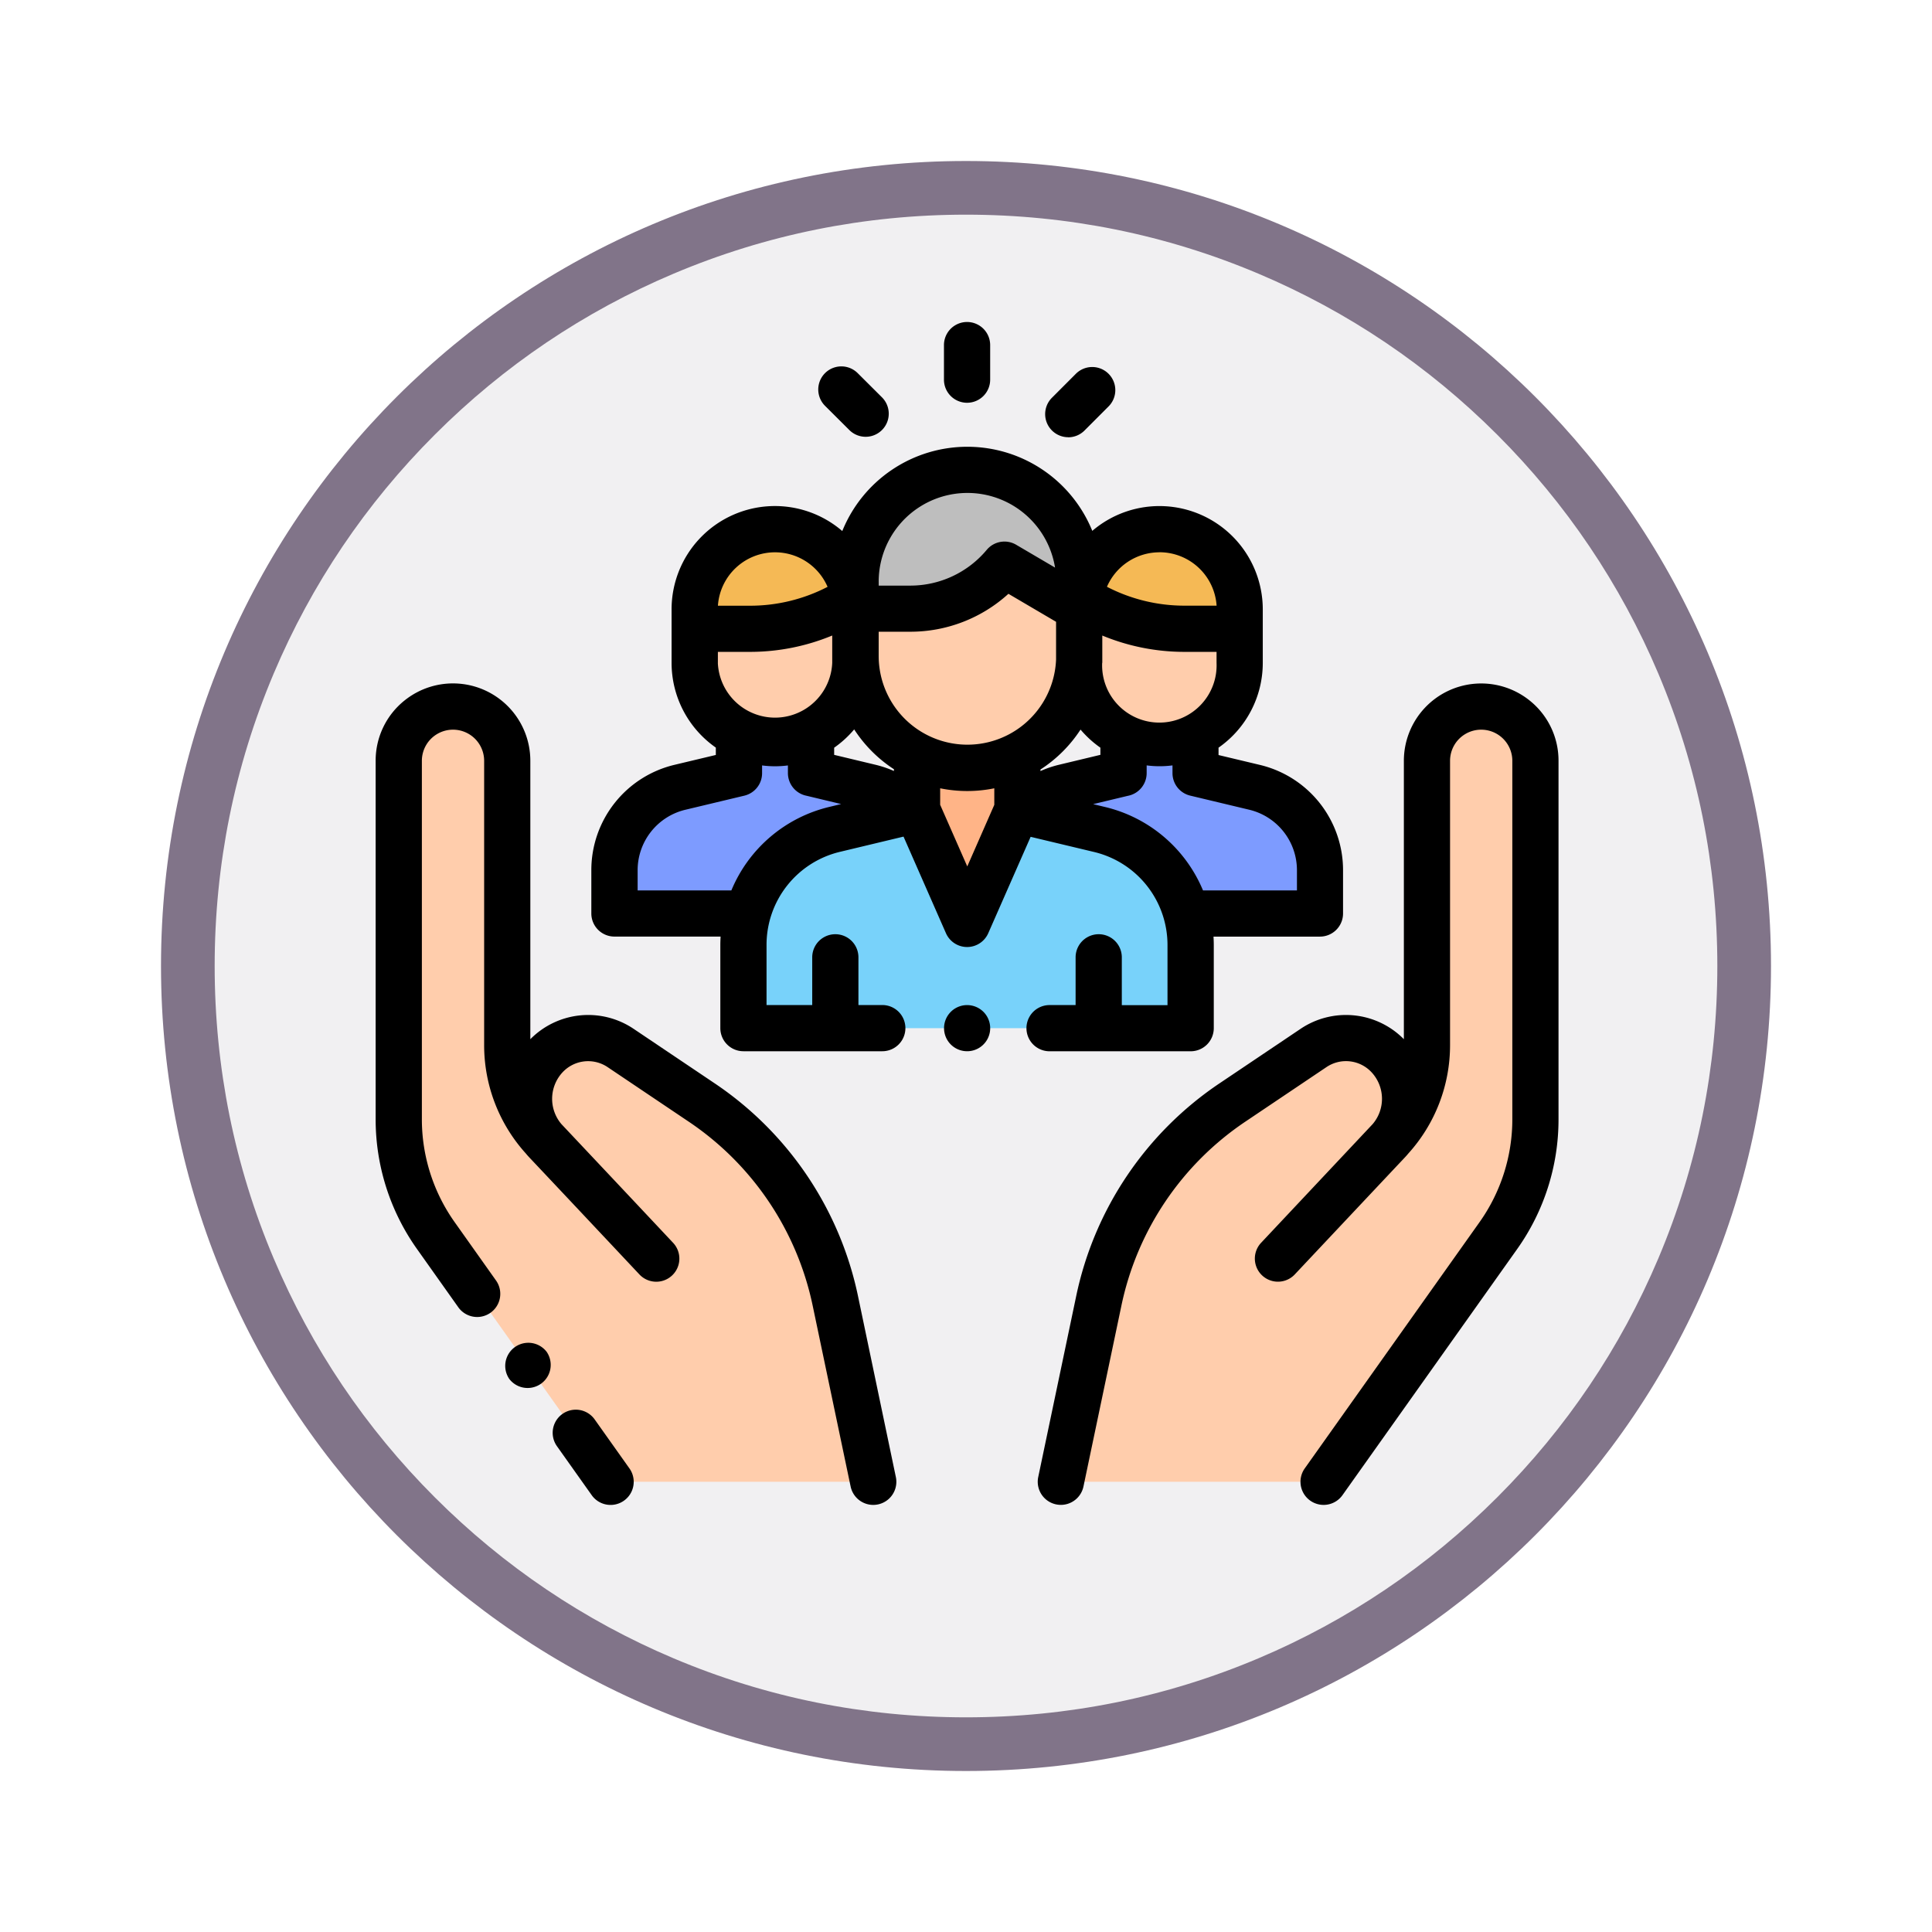 <svg xmlns="http://www.w3.org/2000/svg" xmlns:xlink="http://www.w3.org/1999/xlink" width="108" height="108" viewBox="0 0 108 108">
  <defs>
    <filter id="Trazado_982547" x="0" y="0" width="108" height="108" filterUnits="userSpaceOnUse">
      <feOffset dy="3" input="SourceAlpha"/>
      <feGaussianBlur stdDeviation="3" result="blur"/>
      <feFlood flood-opacity="0.161"/>
      <feComposite operator="in" in2="blur"/>
      <feComposite in="SourceGraphic"/>
    </filter>
  </defs>
  <g id="Grupo_1162605" data-name="Grupo 1162605" transform="translate(-190.637 -306)">
    <g id="Grupo_1162421" data-name="Grupo 1162421" transform="translate(-1.182 -644)">
      <g id="Grupo_1158695" data-name="Grupo 1158695" transform="translate(-419.181 486)">
        <g id="Grupo_1155790" data-name="Grupo 1155790" transform="translate(-5 -3446)">
          <g id="Grupo_1153177" data-name="Grupo 1153177" transform="translate(362 3397)">
            <g id="Grupo_1149598" data-name="Grupo 1149598" transform="translate(80 315)">
              <g id="Grupo_1148770" data-name="Grupo 1148770" transform="translate(-27 -2583)">
                <g id="Grupo_1146954" data-name="Grupo 1146954" transform="translate(-415 -1202)">
                  <g transform="matrix(1, 0, 0, 1, 616, 3983)" filter="url(#Trazado_982547)">
                    <g id="Trazado_982547-2" data-name="Trazado 982547" transform="translate(9 6)" fill="#f1f0f2">
                      <path d="M 45 88.5 C 39.127 88.5 33.43 87.35 28.068 85.082 C 22.889 82.891 18.236 79.755 14.241 75.759 C 10.245 71.764 7.109 67.111 4.918 61.932 C 2.65 56.57 1.5 50.873 1.5 45 C 1.5 39.127 2.65 33.43 4.918 28.068 C 7.109 22.889 10.245 18.236 14.241 14.241 C 18.236 10.245 22.889 7.109 28.068 4.918 C 33.43 2.65 39.127 1.5 45 1.5 C 50.873 1.5 56.57 2.65 61.932 4.918 C 67.111 7.109 71.764 10.245 75.759 14.241 C 79.755 18.236 82.891 22.889 85.082 28.068 C 87.35 33.43 88.5 39.127 88.5 45 C 88.5 50.873 87.35 56.57 85.082 61.932 C 82.891 67.111 79.755 71.764 75.759 75.759 C 71.764 79.755 67.111 82.891 61.932 85.082 C 56.57 87.35 50.873 88.5 45 88.5 Z" stroke="none"/>
                      <path d="M 45 3 C 39.329 3 33.829 4.11 28.653 6.299 C 23.652 8.415 19.16 11.443 15.302 15.302 C 11.443 19.16 8.415 23.652 6.299 28.653 C 4.11 33.829 3 39.329 3 45 C 3 50.671 4.11 56.171 6.299 61.347 C 8.415 66.348 11.443 70.84 15.302 74.698 C 19.16 78.557 23.652 81.585 28.653 83.701 C 33.829 85.89 39.329 87 45 87 C 50.671 87 56.171 85.89 61.347 83.701 C 66.348 81.585 70.84 78.557 74.698 74.698 C 78.557 70.84 81.585 66.348 83.701 61.347 C 85.89 56.171 87 50.671 87 45 C 87 39.329 85.89 33.829 83.701 28.653 C 81.585 23.652 78.557 19.16 74.698 15.302 C 70.84 11.443 66.348 8.415 61.347 6.299 C 56.171 4.11 50.671 3 45 3 M 45 0 C 69.853 0 90 20.147 90 45 C 90 69.853 69.853 90 45 90 C 20.147 90 0 69.853 0 45 C 0 20.147 20.147 0 45 0 Z" stroke="none" fill="#817489"/>
                    </g>
                  </g>
                </g>
              </g>
            </g>
          </g>
        </g>
      </g>
    </g>
    <g id="social-care_921356" transform="translate(211.636 324)">
      <g id="Grupo_1162603" data-name="Grupo 1162603" transform="translate(1.292 21.497)">
        <path id="Trazado_1014669" data-name="Trazado 1014669" d="M22.386,195.179l-4.216-4.487a7.768,7.768,0,0,1-2.107-5.319V169.486a3.032,3.032,0,0,0-2.375-2.96h0A3.032,3.032,0,0,0,10,169.486v20.024a11.284,11.284,0,0,0,2.083,6.533l2.3,3.244,5.51,7.762,1.944,2.739H36.529L34.413,199.7a17.828,17.828,0,0,0-7.5-11.134L22.4,185.531a3.237,3.237,0,0,0-4.23.54h0a3.484,3.484,0,0,0,.073,4.7c2.474,2.621,6.154,6.541,6.154,6.541" transform="translate(-10 -166.453)" fill="#ffcdac"/>
        <path id="Trazado_1014670" data-name="Trazado 1014670" d="M310.724,195.179l4.216-4.487a7.768,7.768,0,0,0,2.107-5.319V169.486a3.032,3.032,0,0,1,2.375-2.96h0a3.032,3.032,0,0,1,3.689,2.96v20.024a11.284,11.284,0,0,1-2.083,6.533l-2.3,3.244-5.51,7.762-1.944,2.739H296.581L298.7,199.7a17.828,17.828,0,0,1,7.5-11.134l4.518-3.038a3.237,3.237,0,0,1,4.23.54h0a3.484,3.484,0,0,1-.073,4.7c-2.474,2.621-6.155,6.541-6.155,6.541" transform="translate(-259.57 -166.453)" fill="#ffcdac"/>
      </g>
      <g id="Grupo_1162604" data-name="Grupo 1162604" transform="translate(13.353 23.196)">
        <path id="Trazado_1014671" data-name="Trazado 1014671" d="M280.137,183.8a4.766,4.766,0,0,1,2.326-1.332l3.3-.79v-2.013h4.027v2.02h0l3.289.786a4.778,4.778,0,0,1,3.668,4.647v2.412h-7.291Z" transform="translate(-257.311 -179.655)" fill="#7d9bff"/>
        <path id="Trazado_1014672" data-name="Trazado 1014672" d="M120,183.746a4.766,4.766,0,0,0-2.326-1.332l-3.3-.79v-2.013h-4.027v2.02h0l-3.289.786a4.778,4.778,0,0,0-3.668,4.647v2.412h7.291Z" transform="translate(-103.39 -179.611)" fill="#7d9bff"/>
      </g>
      <path id="Trazado_1014673" data-name="Trazado 1014673" d="M168.921,211.07l-4.593,1.1a6.655,6.655,0,0,0-5.1,6.472v4.644h25v-4.64a6.655,6.655,0,0,0-5.109-6.473l-4.581-1.094" transform="translate(-138.659 -183.811)" fill="#78d2fa"/>
      <path id="Trazado_1014674" data-name="Trazado 1014674" d="M239.922,189.357v2.813l-2.8,6.375-2.806-6.384v-2.8" transform="translate(-204.051 -164.902)" fill="#ffb487"/>
      <path id="Trazado_1014675" data-name="Trazado 1014675" d="M220.22,114.551v3.884a6.252,6.252,0,0,1-6.252,6.252h0a6.252,6.252,0,0,1-6.252-6.252v-3.884" transform="translate(-180.889 -99.757)" fill="#ffcdac"/>
      <path id="Trazado_1014676" data-name="Trazado 1014676" d="M213.968,64h0a6.252,6.252,0,0,0-6.252,6.252v1.505h3.057a6.869,6.869,0,0,0,5.265-2.457h0l4.182,2.457V70.252A6.252,6.252,0,0,0,213.968,64Z" transform="translate(-180.889 -55.735)" fill="#bebebe"/>
      <path id="Trazado_1014677" data-name="Trazado 1014677" d="M147.092,95.18V94.1a4.489,4.489,0,0,0-4.489-4.489h0a4.489,4.489,0,0,0-4.489,4.489V95.18h3.094a10.7,10.7,0,0,0,5.5-1.522h0" transform="translate(-120.277 -78.038)" fill="#f5b955"/>
      <path id="Trazado_1014678" data-name="Trazado 1014678" d="M147.092,125.9v2.789a4.489,4.489,0,0,1-4.489,4.489h0a4.489,4.489,0,0,1-4.489-4.489V125.9" transform="translate(-120.277 -109.644)" fill="#ffcdac"/>
      <path id="Trazado_1014679" data-name="Trazado 1014679" d="M304.5,95.231V94.151a4.489,4.489,0,0,1,4.489-4.489h0a4.489,4.489,0,0,1,4.489,4.489v1.081h-3.094a10.7,10.7,0,0,1-5.5-1.522h0" transform="translate(-265.174 -78.082)" fill="#f5b955"/>
      <path id="Trazado_1014680" data-name="Trazado 1014680" d="M304.5,125.955v2.789a4.489,4.489,0,0,0,4.489,4.489h0a4.489,4.489,0,0,0,4.489-4.489v-2.789" transform="translate(-265.174 -109.688)" fill="#ffcdac"/>
      <path id="Trazado_1014681" data-name="Trazado 1014681" d="M78.969,471.335a1.291,1.291,0,1,0-2.106,1.5l1.944,2.739a1.291,1.291,0,1,0,2.106-1.5Z" transform="translate(-66.727 -409.99)"/>
      <path id="Trazado_1014682" data-name="Trazado 1014682" d="M26.97,190.728a19.019,19.019,0,0,0-8.044-11.94l-4.518-3.038a4.544,4.544,0,0,0-5.761.588V160.776A4.323,4.323,0,0,0,1.619,157.4,4.3,4.3,0,0,0,0,160.776V180.8a12.51,12.51,0,0,0,2.321,7.28l2.3,3.244a1.291,1.291,0,1,0,2.106-1.5l-2.3-3.244A9.94,9.94,0,0,1,2.584,180.8V160.776a1.74,1.74,0,1,1,3.481,0v15.887a9.024,9.024,0,0,0,2.327,6.059c.064.077.13.153.2.227.858.909,1.866,1.98,2.816,2.989l1.33,1.415.013.013,1.994,2.122a1.291,1.291,0,1,0,1.883-1.768c-.024-.025-1.535-1.635-3.262-3.47L10.4,181.1l-.022-.024a2.179,2.179,0,0,1,.042-2.856,1.953,1.953,0,0,1,2.542-.325l4.517,3.038a16.449,16.449,0,0,1,6.957,10.327l2.116,10.085a1.291,1.291,0,1,0,2.528-.531Z" transform="translate(0 -136.246)"/>
      <path id="Trazado_1014683" data-name="Trazado 1014683" d="M58.227,442.117a1.291,1.291,0,0,0-2.1,1.5l.008.012a1.291,1.291,0,0,0,2.1-1.5Z" transform="translate(-48.666 -384.547)"/>
      <path id="Trazado_1014684" data-name="Trazado 1014684" d="M314.075,157.406a4.323,4.323,0,0,0-7.029,3.372V176.34a4.544,4.544,0,0,0-5.761-.588l-4.518,3.038a19.019,19.019,0,0,0-8.044,11.94l-2.116,10.085a1.291,1.291,0,1,0,2.528.53l2.116-10.085a16.449,16.449,0,0,1,6.957-10.327l4.518-3.038a1.953,1.953,0,0,1,2.542.324,2.179,2.179,0,0,1,.045,2.853l-.024.027-6.223,6.621a1.291,1.291,0,1,0,1.883,1.768c.018-.019,5.295-5.63,6.152-6.538.07-.074.136-.15.2-.227a9.024,9.024,0,0,0,2.327-6.059V160.778a1.74,1.74,0,1,1,3.481,0V180.8a9.94,9.94,0,0,1-1.845,5.785l-9.757,13.745a1.291,1.291,0,1,0,2.106,1.5l9.757-13.745a12.51,12.51,0,0,0,2.321-7.28V160.778A4.3,4.3,0,0,0,314.075,157.406Z" transform="translate(-249.568 -136.248)"/>
      <path id="Trazado_1014685" data-name="Trazado 1014685" d="M126.889,87.793A1.292,1.292,0,0,0,128.18,86.5v-4.64c0-.16-.006-.319-.016-.477h5.951a1.292,1.292,0,0,0,1.291-1.291V77.682a6.05,6.05,0,0,0-4.66-5.9l-2.3-.549v-.412a5.776,5.776,0,0,0,2.473-4.736V63.095a5.776,5.776,0,0,0-9.53-4.393,7.541,7.541,0,0,0-13.976.01,5.775,5.775,0,0,0-9.542,4.382v2.987a5.776,5.776,0,0,0,2.473,4.736v.412l-2.3.549a6.05,6.05,0,0,0-4.659,5.9v2.412a1.292,1.292,0,0,0,1.291,1.291h5.935c-.009.157-.015.314-.015.473V86.5a1.292,1.292,0,0,0,1.291,1.291h7.763a1.291,1.291,0,1,0,0-2.583h-1.334V82.541a1.291,1.291,0,0,0-2.583,0v2.669h-2.554V81.858a5.347,5.347,0,0,1,4.114-5.216l3.544-.849,2.372,5.4a1.291,1.291,0,0,0,1.182.772h0a1.291,1.291,0,0,0,1.182-.772l2.369-5.388,3.533.844a5.347,5.347,0,0,1,4.118,5.217v3.349h-2.554V82.541a1.291,1.291,0,0,0-2.583,0v2.669H119a1.291,1.291,0,1,0,0,2.583ZM110.3,72.125a6.06,6.06,0,0,0-1.034-.349l-2.307-.553v-.4a5.827,5.827,0,0,0,1.119-1.023,7.6,7.6,0,0,0,2.222,2.227Zm-9.841-6.044v-.615h1.8a12,12,0,0,0,4.592-.914v1.529a3.2,3.2,0,0,1-6.394,0Zm8.989-.377V64.34h1.765a8.137,8.137,0,0,0,5.488-2.12l2.663,1.565v2.108a4.96,4.96,0,0,1-9.916-.189Zm9.044,6.425v-.087a7.6,7.6,0,0,0,2.24-2.232,5.826,5.826,0,0,0,1.11,1.012v.4l-2.307.553A6.078,6.078,0,0,0,118.49,72.129Zm3.456-6.048v-.189c0-.063,0-.126,0-.189v-1.15a12,12,0,0,0,4.587.913h1.8v.615a3.2,3.2,0,1,1-6.394,0Zm3.2-6.184a3.2,3.2,0,0,1,3.19,2.986h-1.8a9.413,9.413,0,0,1-4.33-1.055A3.2,3.2,0,0,1,125.143,59.9Zm-15.7,1.646a4.961,4.961,0,0,1,9.859-.788l-2.174-1.277a1.291,1.291,0,0,0-1.644.284,5.564,5.564,0,0,1-4.275,2h-1.765v-.214ZM103.655,59.9a3.2,3.2,0,0,1,2.936,1.931,9.414,9.414,0,0,1-4.33,1.055h-1.8A3.2,3.2,0,0,1,103.655,59.9ZM106.7,74.13a7.92,7.92,0,0,0-5.488,4.672H95.973v-1.12A3.475,3.475,0,0,1,98.65,74.29l3.289-.786a1.291,1.291,0,0,0,.991-1.256v-.434a5.606,5.606,0,0,0,1.444,0v.368c0,.019,0,.038,0,.058a1.293,1.293,0,0,0,1.049,1.271l1.926.462Zm7.7,3.33-1.515-3.446v-.922a7.569,7.569,0,0,0,3.026,0v.925Zm7.684-3.327-.648-.155,1.937-.464a1.293,1.293,0,0,0,1.055-1.272c0-.01,0-.02,0-.03v-.4a5.607,5.607,0,0,0,1.444,0v.434a1.291,1.291,0,0,0,.991,1.256l3.289.786a3.476,3.476,0,0,1,2.677,3.391V78.8h-5.252A7.919,7.919,0,0,0,122.08,74.132Z" transform="translate(-81.328 -47.026)"/>
      <path id="Trazado_1014686" data-name="Trazado 1014686" d="M247.291,295.67a1.29,1.29,0,1,0,.913.377A1.3,1.3,0,0,0,247.291,295.67Z" transform="translate(-214.229 -257.485)"/>
      <path id="Trazado_1014687" data-name="Trazado 1014687" d="M247.285,4.515a1.292,1.292,0,0,0,1.291-1.291V1.291a1.291,1.291,0,0,0-2.583,0V3.224A1.292,1.292,0,0,0,247.285,4.515Z" transform="translate(-214.224)"/>
      <path id="Trazado_1014688" data-name="Trazado 1014688" d="M193.333,22.771a1.291,1.291,0,1,0,1.825-1.827L193.8,19.591a1.291,1.291,0,1,0-1.825,1.827Z" transform="translate(-166.854 -16.732)"/>
      <path id="Trazado_1014689" data-name="Trazado 1014689" d="M291.037,23.4a1.287,1.287,0,0,0,.914-.379l1.344-1.346a1.291,1.291,0,1,0-1.827-1.825l-1.344,1.346a1.292,1.292,0,0,0,.914,2.2Z" transform="translate(-252.325 -16.955)"/>
    </g>
  </g>
</svg>
